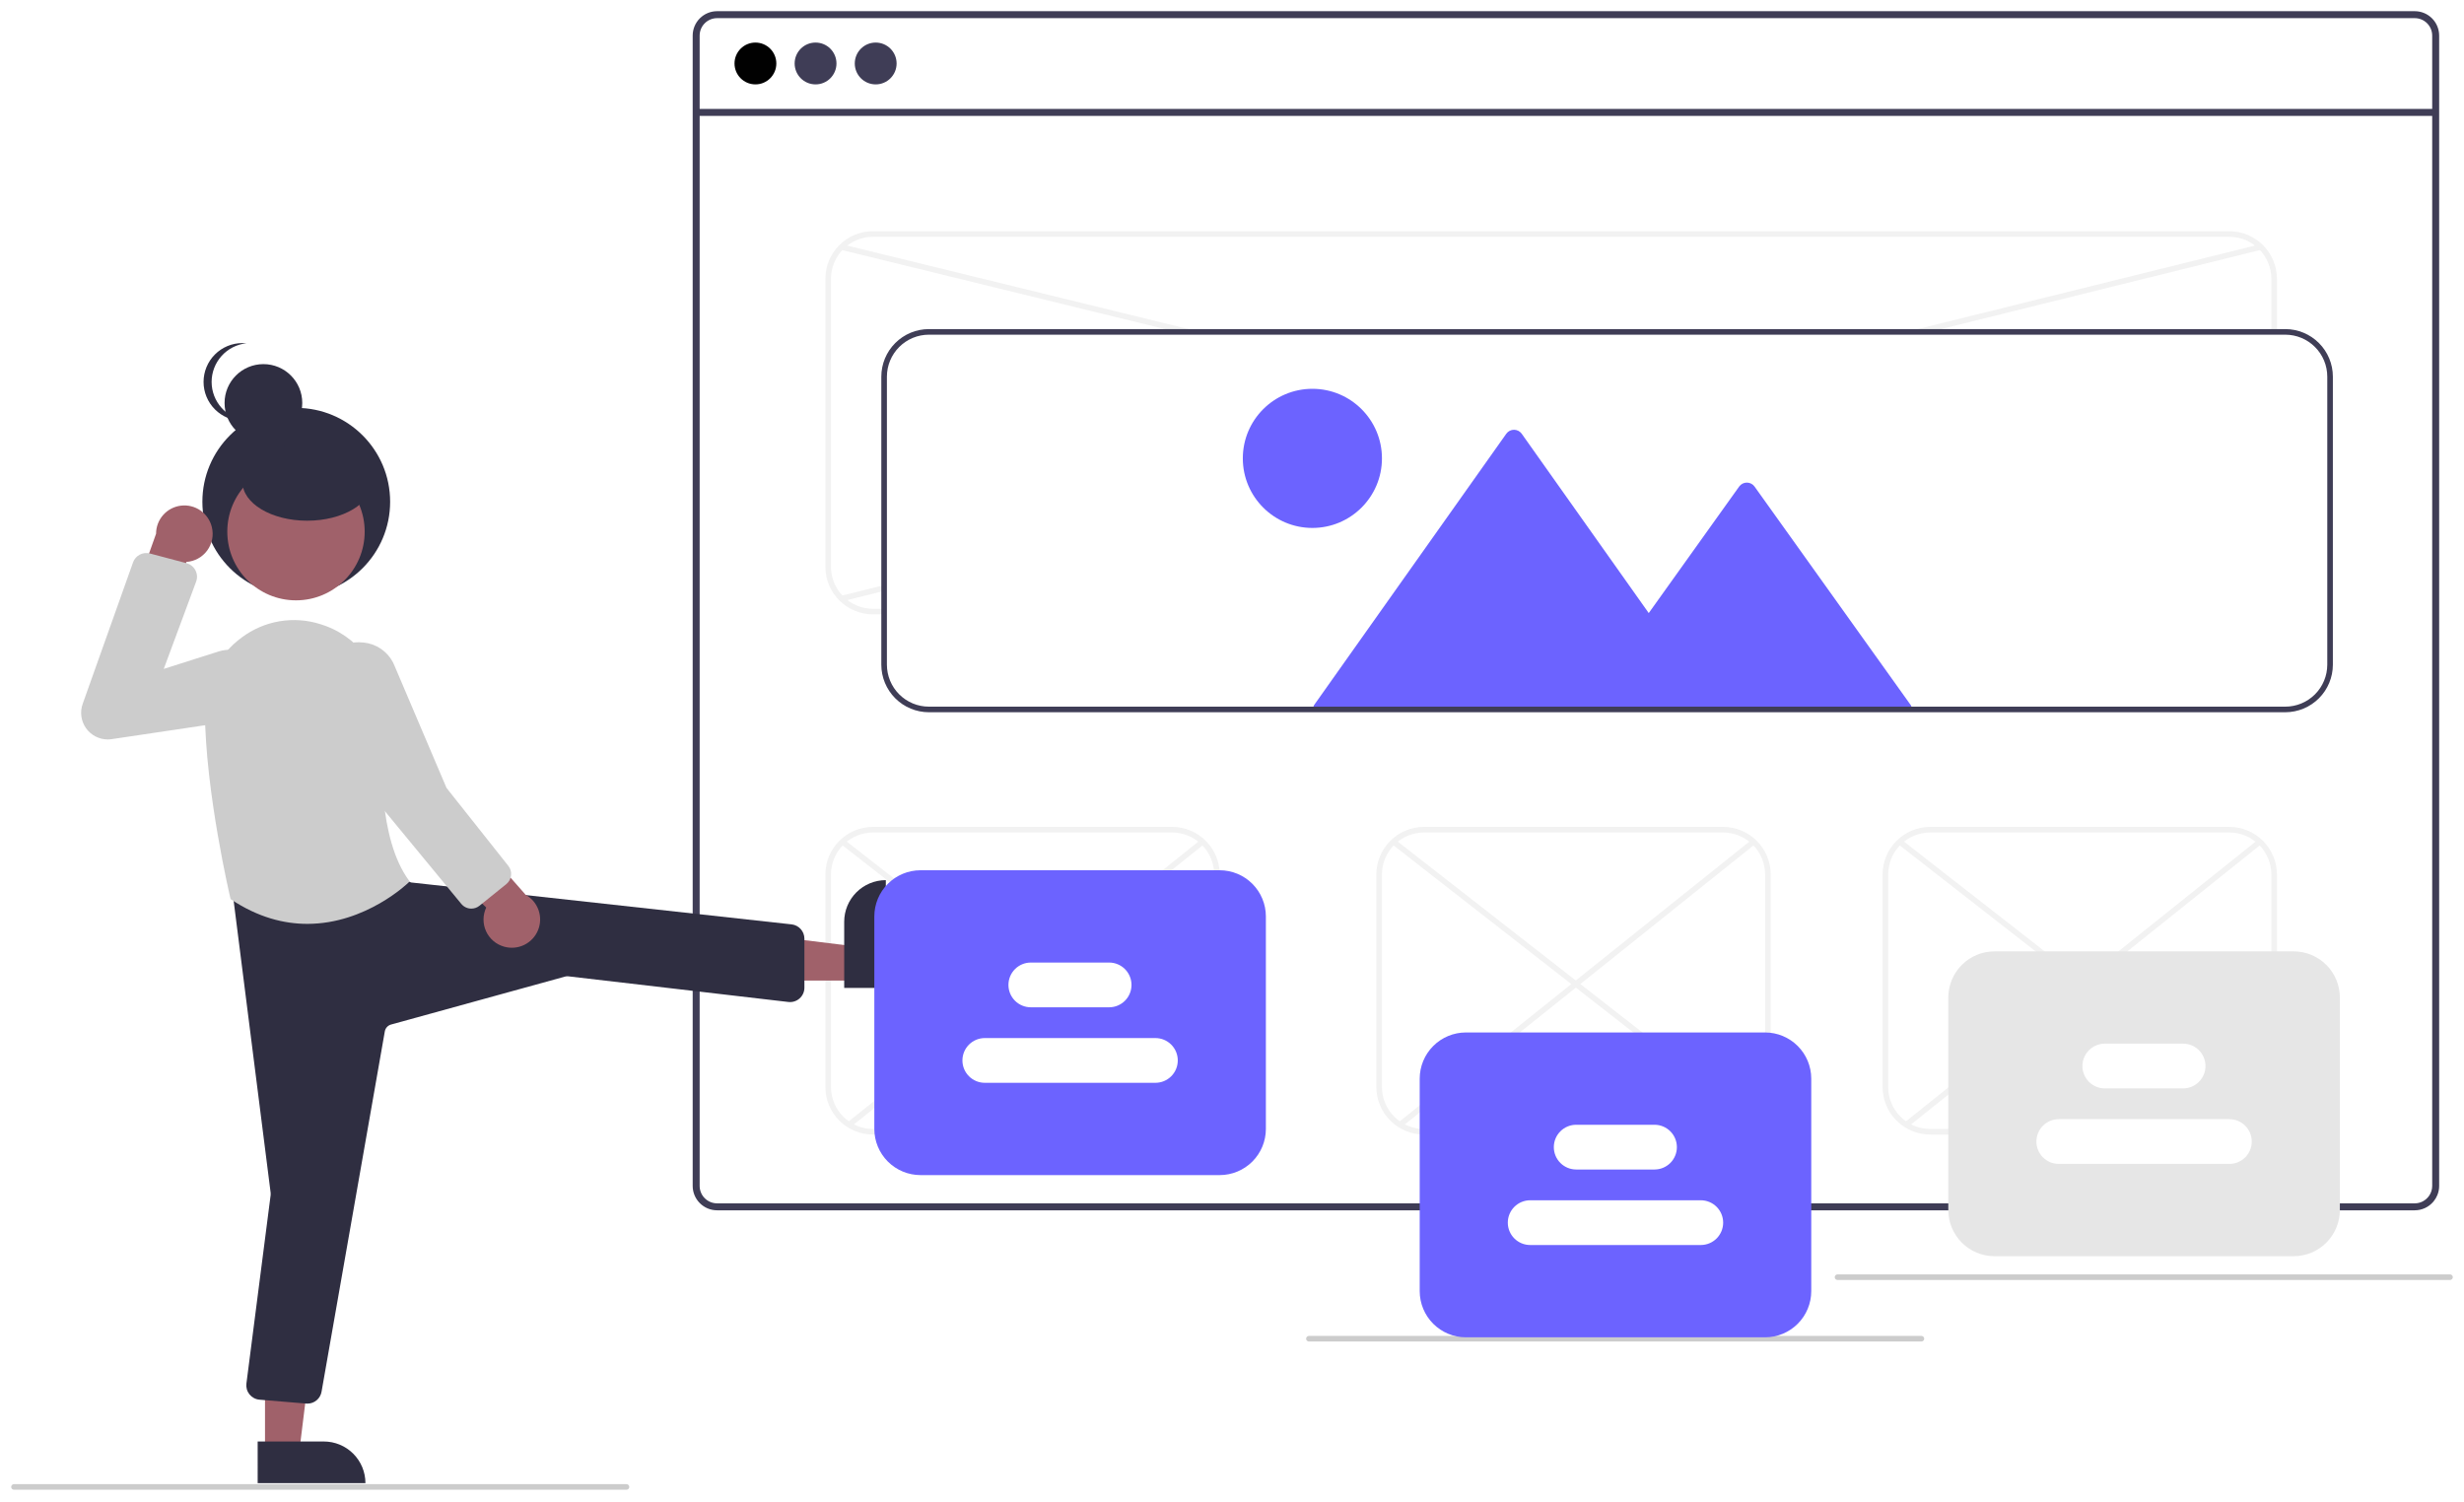 <svg width="881" height="537" viewBox="0 0 881 537" fill="none" xmlns="http://www.w3.org/2000/svg">
<g id="undraw_landing_page_re_6xev 1" clip-path="url(#clip0_2_90)" filter="url(#filter0_d_2_90)">
<g id="s-extras">
<path id="Vector" d="M863.389 1.46379e-08H256.389C254.077 0.002 251.86 0.921 250.225 2.556C248.59 4.191 247.671 6.408 247.669 8.72V420.04C247.671 422.352 248.59 424.569 250.225 426.204C251.86 427.838 254.077 428.758 256.389 428.76H863.389C864.649 428.76 865.895 428.486 867.04 427.958C868.185 427.43 869.201 426.659 870.019 425.7C870.088 425.625 870.152 425.545 870.209 425.46C870.73 424.824 871.151 424.112 871.459 423.35C871.898 422.302 872.122 421.176 872.119 420.04V8.72C872.116 6.406 871.195 4.188 869.558 2.553C867.921 0.918 865.702 -0 863.389 1.46379e-08ZM869.629 420.04C869.63 421.257 869.271 422.446 868.599 423.46C868.001 424.352 867.19 425.081 866.239 425.58C865.358 426.035 864.38 426.272 863.389 426.27H256.389C254.737 426.268 253.153 425.611 251.986 424.443C250.818 423.275 250.161 421.692 250.159 420.04V8.72C250.161 7.068 250.818 5.485 251.986 4.317C253.153 3.149 254.737 2.492 256.389 2.49H863.389C865.042 2.49 866.628 3.146 867.798 4.314C868.968 5.482 869.626 7.067 869.629 8.72V420.04Z" fill="#3F3D56"/>
<path id="Vector_2" d="M870.868 34.949H248.911V37.442H870.868V34.949Z" fill="#3F3D56"/>
<path id="Vector_3" d="M797.114 215.671H312.114C307.607 215.666 303.286 213.874 300.099 210.687C296.912 207.5 295.119 203.178 295.114 198.671V95.671C295.119 91.164 296.912 86.843 300.099 83.656C303.286 80.469 307.607 78.676 312.114 78.671H797.114C801.621 78.676 805.942 80.469 809.129 83.656C812.316 86.843 814.109 91.164 814.114 95.671V198.671C814.109 203.178 812.316 207.5 809.129 210.687C805.942 213.874 801.621 215.666 797.114 215.671ZM312.114 80.671C308.137 80.676 304.325 82.258 301.513 85.07C298.7 87.882 297.119 91.695 297.114 95.671V198.671C297.119 202.648 298.7 206.461 301.513 209.273C304.325 212.085 308.137 213.667 312.114 213.671H797.114C801.091 213.667 804.904 212.085 807.716 209.273C810.528 206.461 812.11 202.648 812.114 198.671V95.671C812.11 91.695 810.528 87.882 807.716 85.07C804.904 82.258 801.091 80.676 797.114 80.671H312.114Z" fill="#F2F2F2"/>
<path id="Vector_4" d="M419.114 401.671H312.114C307.607 401.666 303.286 399.874 300.099 396.687C296.912 393.5 295.119 389.178 295.114 384.671V308.671C295.119 304.164 296.912 299.843 300.099 296.656C303.286 293.469 307.607 291.676 312.114 291.671H419.114C423.621 291.676 427.942 293.469 431.129 296.656C434.316 299.843 436.109 304.164 436.114 308.671V384.671C436.109 389.178 434.316 393.5 431.129 396.687C427.942 399.874 423.621 401.666 419.114 401.671ZM312.114 293.671C308.137 293.676 304.325 295.258 301.513 298.07C298.7 300.882 297.119 304.694 297.114 308.671V384.671C297.119 388.648 298.7 392.461 301.513 395.273C304.325 398.085 308.137 399.667 312.114 399.671H419.114C423.091 399.667 426.904 398.085 429.716 395.273C432.528 392.461 434.11 388.648 434.114 384.671V308.671C434.11 304.694 432.528 300.882 429.716 298.07C426.904 295.258 423.091 293.676 419.114 293.671H312.114Z" fill="#F2F2F2"/>
<path id="Vector_5" d="M797.114 401.671H690.114C685.607 401.666 681.286 399.874 678.099 396.687C674.912 393.5 673.119 389.178 673.114 384.671V308.671C673.119 304.164 674.912 299.843 678.099 296.656C681.286 293.469 685.607 291.676 690.114 291.671H797.114C801.621 291.676 805.942 293.469 809.129 296.656C812.316 299.843 814.109 304.164 814.114 308.671V384.671C814.109 389.178 812.316 393.5 809.129 396.687C805.942 399.874 801.621 401.666 797.114 401.671ZM690.114 293.671C686.137 293.676 682.325 295.258 679.513 298.07C676.7 300.882 675.119 304.694 675.114 308.671V384.671C675.119 388.648 676.7 392.461 679.513 395.273C682.325 398.085 686.137 399.667 690.114 399.671H797.114C801.091 399.667 804.904 398.085 807.716 395.273C810.528 392.461 812.11 388.648 812.114 384.671V308.671C812.11 304.694 810.528 300.882 807.716 298.07C804.904 295.258 801.091 293.676 797.114 293.671H690.114Z" fill="#F2F2F2"/>
<path id="Vector_6" d="M616.114 401.671H509.114C504.607 401.666 500.286 399.874 497.099 396.687C493.912 393.5 492.119 389.178 492.114 384.671V308.671C492.119 304.164 493.912 299.843 497.099 296.656C500.286 293.469 504.607 291.676 509.114 291.671H616.114C620.621 291.676 624.942 293.469 628.129 296.656C631.316 299.843 633.109 304.164 633.114 308.671V384.671C633.109 389.178 631.316 393.5 628.129 396.687C624.942 399.874 620.621 401.666 616.114 401.671ZM509.114 293.671C505.137 293.676 501.325 295.258 498.513 298.07C495.7 300.882 494.119 304.694 494.114 308.671V384.671C494.119 388.648 495.7 392.461 498.513 395.273C501.325 398.085 505.137 399.667 509.114 399.671H616.114C620.091 399.667 623.904 398.085 626.716 395.273C629.528 392.461 631.11 388.648 631.114 384.671V308.671C631.11 304.694 629.528 300.882 626.716 298.07C623.904 295.258 620.091 293.676 616.114 293.671H509.114Z" fill="#F2F2F2"/>
<path id="Vector_7" d="M301.065 83.361L300.59 85.304L812.876 210.642L813.352 208.7L301.065 83.361Z" fill="#F2F2F2"/>
<path id="Vector_8" d="M808.153 83.33L300.594 209.071L301.075 211.012L808.634 85.272L808.153 83.33Z" fill="#F2F2F2"/>
<path id="Vector_9" d="M498.821 296.187L497.591 297.764L625.756 397.742L626.987 396.165L498.821 296.187Z" fill="#F2F2F2"/>
<path id="Vector_10" d="M626.397 296.187L499.913 397.398L501.162 398.96L627.646 297.749L626.397 296.187Z" fill="#F2F2F2"/>
<path id="Vector_11" d="M301.82 296.188L300.59 297.765L428.756 397.743L429.986 396.166L301.82 296.188Z" fill="#F2F2F2"/>
<path id="Vector_12" d="M429.396 296.187L302.913 397.398L304.162 398.96L430.646 297.749L429.396 296.187Z" fill="#F2F2F2"/>
<path id="Vector_13" d="M679.822 296.186L678.592 297.763L806.757 397.741L807.987 396.164L679.822 296.186Z" fill="#F2F2F2"/>
<path id="Vector_14" d="M807.396 296.188L680.913 397.398L682.162 398.96L808.646 297.749L807.396 296.188Z" fill="#F2F2F2"/>
<path id="Vector_15" d="M687 475.671H468C467.735 475.671 467.48 475.566 467.293 475.378C467.105 475.191 467 474.937 467 474.671C467 474.406 467.105 474.152 467.293 473.964C467.48 473.777 467.735 473.671 468 473.671H687C687.265 473.671 687.52 473.777 687.707 473.964C687.895 474.152 688 474.406 688 474.671C688 474.937 687.895 475.191 687.707 475.378C687.52 475.566 687.265 475.671 687 475.671Z" fill="#CCCCCC"/>
<path id="Vector_16" d="M224 528.671H5C4.735 528.671 4.48 528.566 4.293 528.378C4.105 528.191 4 527.937 4 527.671C4 527.406 4.105 527.152 4.293 526.964C4.48 526.777 4.735 526.671 5 526.671H224C224.265 526.671 224.52 526.777 224.707 526.964C224.895 527.152 225 527.406 225 527.671C225 527.937 224.895 528.191 224.707 528.378C224.52 528.566 224.265 528.671 224 528.671Z" fill="#CCCCCC"/>
<path id="Vector_17" d="M820.114 445.171H713.114C708.74 445.166 704.546 443.426 701.452 440.333C698.359 437.24 696.619 433.046 696.614 428.671V352.671C696.619 348.297 698.359 344.103 701.452 341.01C704.546 337.916 708.74 336.176 713.114 336.171H820.114C824.489 336.176 828.683 337.916 831.776 341.01C834.869 344.103 836.609 348.297 836.614 352.671V428.671C836.609 433.046 834.869 437.24 831.776 440.333C828.683 443.426 824.489 445.166 820.114 445.171Z" fill="#E6E6E6"/>
<path id="Vector_18" d="M780.567 385.171H752.567C750.445 385.171 748.41 384.329 746.91 382.828C745.41 381.328 744.567 379.293 744.567 377.171C744.567 375.05 745.41 373.015 746.91 371.515C748.41 370.014 750.445 369.171 752.567 369.171H780.567C782.689 369.171 784.723 370.014 786.224 371.515C787.724 373.015 788.567 375.05 788.567 377.171C788.567 379.293 787.724 381.328 786.224 382.828C784.723 384.329 782.689 385.171 780.567 385.171Z" fill="white"/>
<path id="Vector_19" d="M797.114 412.171H736.114C733.992 412.171 731.958 411.329 730.457 409.828C728.957 408.328 728.114 406.293 728.114 404.171C728.114 402.05 728.957 400.015 730.457 398.515C731.958 397.014 733.992 396.171 736.114 396.171H797.114C799.236 396.171 801.271 397.014 802.771 398.515C804.271 400.015 805.114 402.05 805.114 404.171C805.114 406.293 804.271 408.328 802.771 409.828C801.271 411.329 799.236 412.171 797.114 412.171Z" fill="white"/>
<path id="Vector_20" d="M305.345 346.608V334.348L258.057 328.515L258.058 346.61L305.345 346.608Z" fill="#A0616A"/>
<path id="Vector_21" d="M316.728 310.703L316.73 349.234L301.843 349.235L301.842 325.591C301.841 321.643 303.41 317.856 306.201 315.064C308.993 312.272 312.78 310.704 316.728 310.703V310.703V310.703Z" fill="#2F2E41"/>
<path id="Vector_22" d="M94.755 514.923L107.015 514.922L112.847 467.634L94.753 467.635L94.755 514.923Z" fill="#A0616A"/>
<path id="Vector_23" d="M130.659 526.305L92.129 526.307L92.128 511.42L115.772 511.419C119.72 511.419 123.507 512.987 126.299 515.779C129.091 518.57 130.659 522.357 130.659 526.305V526.305Z" fill="#2F2E41"/>
<path id="Vector_24" d="M109.917 497.882C109.771 497.882 109.624 497.875 109.476 497.863L92.778 496.472C92.086 496.415 91.412 496.218 90.799 495.893C90.185 495.568 89.643 495.122 89.206 494.582C88.77 494.042 88.447 493.419 88.258 492.751C88.068 492.082 88.017 491.383 88.105 490.694L96.771 423.295C96.804 423.033 96.805 422.768 96.771 422.506L83.006 313.876C82.915 313.159 82.977 312.43 83.187 311.737C83.397 311.045 83.751 310.405 84.226 309.859C84.701 309.313 85.285 308.873 85.941 308.568C86.597 308.263 87.311 308.101 88.034 308.09L136.727 307.4C136.975 307.399 137.223 307.413 137.469 307.443L137.602 307.48L146.968 311.534L283.13 326.53C284.368 326.693 285.505 327.3 286.329 328.238C287.154 329.176 287.61 330.381 287.614 331.629V349.161C287.614 349.886 287.46 350.603 287.164 351.264C286.867 351.926 286.433 352.518 285.892 353C285.35 353.482 284.713 353.845 284.021 354.063C283.33 354.282 282.6 354.352 281.879 354.268L203.217 345.099C202.82 345.051 202.416 345.082 202.031 345.19L139.826 362.333C139.259 362.491 138.748 362.805 138.352 363.241C137.957 363.676 137.692 364.214 137.589 364.793L114.969 493.63C114.763 494.821 114.143 495.9 113.218 496.678C112.294 497.456 111.125 497.883 109.917 497.882V497.882Z" fill="#2F2E41"/>
<path id="Vector_25" d="M105.927 208.979C124.465 208.979 139.493 193.951 139.493 175.413C139.493 156.875 124.465 141.846 105.927 141.846C87.388 141.846 72.36 156.875 72.36 175.413C72.36 193.951 87.388 208.979 105.927 208.979Z" fill="#2F2E41"/>
<path id="Vector_26" d="M94.185 153.974C101.856 153.974 108.074 147.755 108.074 140.084C108.074 132.413 101.856 126.195 94.185 126.195C86.514 126.195 80.295 132.413 80.295 140.084C80.295 147.755 86.514 153.974 94.185 153.974Z" fill="#2F2E41"/>
<path id="Vector_27" d="M75.665 132.561C75.665 129.128 76.937 125.816 79.235 123.265C81.532 120.714 84.693 119.104 88.108 118.746C87.627 118.697 87.144 118.671 86.661 118.671C82.979 118.674 79.45 120.139 76.847 122.744C74.245 125.348 72.783 128.879 72.783 132.561C72.783 136.243 74.245 139.774 76.847 142.378C79.45 144.983 82.979 146.447 86.661 146.45C87.144 146.45 87.627 146.425 88.108 146.375C84.693 146.017 81.532 144.408 79.235 141.857C76.937 139.306 75.665 135.994 75.665 132.561V132.561Z" fill="#2F2E41"/>
<path id="Vector_28" d="M109.881 326.341C101.543 326.341 92.268 324.033 82.612 317.595L82.449 317.486L82.403 317.295C82.313 316.918 73.43 279.318 73.255 250.196C73.201 245.082 74.371 240.029 76.667 235.46C78.963 230.89 82.319 226.936 86.454 223.927C90.429 220.95 95.058 218.967 99.956 218.143C104.853 217.32 109.876 217.68 114.606 219.194C115.231 219.392 115.858 219.605 116.486 219.831C123.043 222.28 128.616 226.812 132.35 232.732C136.083 238.652 137.772 245.634 137.155 252.606C135.889 267.994 135.381 296.019 146.211 310.826L146.464 311.172L146.16 311.475C145.951 311.683 130.89 326.341 109.881 326.341Z" fill="#CCCCCC"/>
<path id="Vector_29" d="M105.831 210.658C119.395 210.658 130.392 199.661 130.392 186.097C130.392 172.532 119.395 161.536 105.831 161.536C92.266 161.536 81.27 172.532 81.27 186.097C81.27 199.661 92.266 210.658 105.831 210.658Z" fill="#A0616A"/>
<path id="Vector_30" d="M75.746 184.476C76.099 185.903 76.134 187.39 75.849 188.832C75.565 190.275 74.968 191.637 74.1 192.824C73.232 194.01 72.114 194.992 70.826 195.7C69.537 196.408 68.11 196.825 66.643 196.921L57.166 231.376L44.93 217.408L55.805 186.83C55.806 184.355 56.716 181.967 58.361 180.117C60.006 178.268 62.272 177.086 64.73 176.796C67.188 176.506 69.667 177.127 71.697 178.543C73.728 179.958 75.168 182.069 75.746 184.476V184.476Z" fill="#A0616A"/>
<path id="Vector_31" d="M38.492 260.397C36.971 260.391 35.473 260.021 34.124 259.317C32.775 258.613 31.615 257.596 30.74 256.352C29.865 255.107 29.302 253.671 29.096 252.163C28.891 250.656 29.049 249.121 29.559 247.688L47.575 197.067C48.003 195.886 48.855 194.908 49.966 194.322C51.076 193.737 52.365 193.587 53.581 193.902L66.71 197.377C67.385 197.556 68.016 197.875 68.562 198.312C69.107 198.749 69.555 199.295 69.877 199.916C70.199 200.537 70.387 201.218 70.43 201.915C70.473 202.613 70.37 203.312 70.127 203.967L58.548 235.177L78.188 228.93C79.868 228.396 81.641 228.215 83.394 228.399C85.148 228.584 86.844 229.129 88.377 230.001C89.909 230.874 91.244 232.054 92.298 233.467C93.352 234.881 94.102 236.498 94.5 238.215C94.899 239.933 94.937 241.714 94.613 243.448C94.289 245.181 93.61 246.828 92.618 248.286C91.626 249.744 90.343 250.98 88.849 251.918C87.356 252.855 85.684 253.473 83.94 253.733L39.925 260.29C39.45 260.361 38.971 260.397 38.492 260.397V260.397Z" fill="#CCCCCC"/>
<path id="Vector_32" d="M109.831 182.185C122.616 182.185 132.981 175.967 132.981 168.296C132.981 160.625 122.616 154.406 109.831 154.406C97.046 154.406 86.682 160.625 86.682 168.296C86.682 175.967 97.046 182.185 109.831 182.185Z" fill="#2F2E41"/>
<path id="Vector_33" d="M180.298 334.506C178.88 334.12 177.563 333.428 176.441 332.478C175.319 331.529 174.419 330.344 173.804 329.009C173.189 327.674 172.874 326.22 172.882 324.75C172.89 323.28 173.22 321.829 173.849 320.5L148.348 295.467L166.503 291.566L187.936 315.936C190.098 317.141 191.743 319.097 192.56 321.433C193.376 323.77 193.307 326.325 192.365 328.614C191.424 330.903 189.676 332.767 187.452 333.853C185.227 334.939 182.682 335.171 180.298 334.506Z" fill="#A0616A"/>
<path id="Vector_34" d="M168.527 320.886C167.844 320.888 167.169 320.739 166.551 320.449C165.932 320.159 165.386 319.736 164.951 319.209L137.112 285.435L115.324 243.59C114.642 241.487 114.474 239.251 114.833 237.07C115.193 234.889 116.07 232.825 117.391 231.052C118.658 229.33 120.322 227.939 122.242 226.997C124.161 226.055 126.28 225.59 128.417 225.642C129.498 225.665 130.574 225.788 131.631 226.01C133.794 226.496 135.802 227.515 137.472 228.973C139.141 230.432 140.42 232.284 141.192 234.363L159.65 277.726L181.77 305.63C182.525 306.588 182.873 307.804 182.738 309.015C182.603 310.227 181.996 311.337 181.049 312.105L171.423 319.868C170.603 320.529 169.58 320.888 168.527 320.886V320.886Z" fill="#CCCCCC"/>
<path id="Vector_35" d="M876 453.671H657C656.735 453.671 656.48 453.566 656.293 453.378C656.105 453.191 656 452.937 656 452.671C656 452.406 656.105 452.152 656.293 451.964C656.48 451.777 656.735 451.671 657 451.671H876C876.265 451.671 876.52 451.777 876.707 451.964C876.895 452.152 877 452.406 877 452.671C877 452.937 876.895 453.191 876.707 453.378C876.52 453.566 876.265 453.671 876 453.671Z" fill="#CCCCCC"/>
</g>
<g id="s-mainBoard">
<path id="Vector_36" d="M817.114 250.171H332.114C327.74 250.166 323.546 248.426 320.452 245.333C317.359 242.24 315.619 238.046 315.614 233.671V130.671C315.619 126.297 317.359 122.103 320.452 119.009C323.546 115.916 327.74 114.176 332.114 114.171H817.114C821.489 114.176 825.683 115.916 828.776 119.009C831.869 122.103 833.609 126.297 833.614 130.671V233.671C833.609 238.046 831.869 242.24 828.776 245.333C825.683 248.426 821.489 250.166 817.114 250.171V250.171Z" fill="white"/>
<g id="s-mainBoard_2">
<path id="Vector_37" d="M683.384 248.407V249.671H469.684V248.348L470.834 246.72L538.584 151.073C538.898 150.638 539.31 150.284 539.788 150.04C540.265 149.796 540.793 149.669 541.329 149.669C541.865 149.669 542.394 149.796 542.871 150.04C543.348 150.284 543.761 150.638 544.074 151.073L589.504 215.21L621.844 169.956C622.158 169.523 622.57 169.171 623.046 168.928C623.523 168.685 624.05 168.559 624.584 168.559C625.119 168.559 625.646 168.685 626.122 168.928C626.598 169.171 627.01 169.523 627.324 169.956L682.234 246.789L683.384 248.407Z" fill="#6C63FF"/>
<path id="Vector_38" d="M469.241 184.769C482.978 184.769 494.114 173.632 494.114 159.895C494.114 146.158 482.978 135.022 469.241 135.022C455.504 135.022 444.368 146.158 444.368 159.895C444.368 173.632 455.504 184.769 469.241 184.769Z" fill="#6C63FF"/>
<path id="Vector_39" d="M817.114 250.671H332.114C327.607 250.666 323.286 248.874 320.099 245.687C316.912 242.5 315.119 238.178 315.114 233.671V130.671C315.119 126.164 316.912 121.843 320.099 118.656C323.286 115.469 327.607 113.676 332.114 113.671H817.114C821.621 113.676 825.942 115.469 829.129 118.656C832.316 121.843 834.109 126.164 834.114 130.671V233.671C834.109 238.178 832.316 242.5 829.129 245.687C825.942 248.874 821.621 250.666 817.114 250.671ZM332.114 115.671C328.137 115.676 324.325 117.258 321.513 120.07C318.7 122.882 317.119 126.694 317.114 130.671V233.671C317.119 237.648 318.7 241.461 321.513 244.273C324.325 247.085 328.137 248.667 332.114 248.671H817.114C821.091 248.667 824.904 247.085 827.716 244.273C830.528 241.461 832.11 237.648 832.114 233.671V130.671C832.11 126.694 830.528 122.882 827.716 120.07C824.904 117.258 821.091 115.676 817.114 115.671H332.114Z" fill="#3F3D56"/>
</g>
</g>
<g id="s-leftLetter">
<path id="Vector_40" d="M436.114 416.171H329.114C324.74 416.166 320.546 414.426 317.452 411.333C314.359 408.24 312.619 404.046 312.614 399.671V323.671C312.619 319.297 314.359 315.103 317.452 312.01C320.546 308.916 324.74 307.176 329.114 307.171H436.114C440.489 307.176 444.683 308.916 447.776 312.01C450.869 315.103 452.609 319.297 452.614 323.671V399.671C452.609 404.046 450.869 408.24 447.776 411.333C444.683 414.426 440.489 416.166 436.114 416.171Z" fill="#6C63FF"/>
<path id="Vector_41" d="M396.567 356.171H368.567C366.445 356.171 364.41 355.329 362.91 353.828C361.41 352.328 360.567 350.293 360.567 348.171C360.567 346.05 361.41 344.015 362.91 342.515C364.41 341.014 366.445 340.171 368.567 340.171H396.567C398.689 340.171 400.723 341.014 402.224 342.515C403.724 344.015 404.567 346.05 404.567 348.171C404.567 350.293 403.724 352.328 402.224 353.828C400.723 355.329 398.689 356.171 396.567 356.171Z" fill="white"/>
<path id="Vector_42" d="M413.114 383.171H352.114C349.992 383.171 347.958 382.329 346.457 380.828C344.957 379.328 344.114 377.293 344.114 375.171C344.114 373.05 344.957 371.015 346.457 369.515C347.958 368.014 349.992 367.171 352.114 367.171H413.114C415.236 367.171 417.271 368.014 418.771 369.515C420.271 371.015 421.114 373.05 421.114 375.171C421.114 377.293 420.271 379.328 418.771 380.828C417.271 382.329 415.236 383.171 413.114 383.171Z" fill="white"/>
</g>
<g id="s-middleLetter">
<path id="Vector_43" d="M631.114 474.171H524.114C519.74 474.166 515.546 472.426 512.452 469.333C509.359 466.24 507.619 462.046 507.614 457.671V381.671C507.619 377.297 509.359 373.103 512.452 370.01C515.546 366.916 519.74 365.176 524.114 365.171H631.114C635.489 365.176 639.683 366.916 642.776 370.01C645.869 373.103 647.609 377.297 647.614 381.671V457.671C647.609 462.046 645.869 466.24 642.776 469.333C639.683 472.426 635.489 474.166 631.114 474.171Z" fill="#6C63FF"/>
<path id="Vector_44" d="M591.567 414.171H563.567C561.445 414.171 559.41 413.329 557.91 411.828C556.41 410.328 555.567 408.293 555.567 406.171C555.567 404.05 556.41 402.015 557.91 400.515C559.41 399.014 561.445 398.171 563.567 398.171H591.567C593.689 398.171 595.723 399.014 597.224 400.515C598.724 402.015 599.567 404.05 599.567 406.171C599.567 408.293 598.724 410.328 597.224 411.828C595.723 413.329 593.689 414.171 591.567 414.171Z" fill="white"/>
<path id="Vector_45" d="M608.114 441.171H547.114C544.992 441.171 542.958 440.329 541.457 438.828C539.957 437.328 539.114 435.293 539.114 433.171C539.114 431.05 539.957 429.015 541.457 427.515C542.958 426.014 544.992 425.171 547.114 425.171H608.114C610.236 425.171 612.271 426.014 613.771 427.515C615.271 429.015 616.114 431.05 616.114 433.171C616.114 435.293 615.271 437.328 613.771 438.828C612.271 440.329 610.236 441.171 608.114 441.171Z" fill="white"/>
</g>
<path id="s-yellowColor" d="M291.601 26.174C295.731 26.174 299.079 22.826 299.079 18.696C299.079 14.566 295.731 11.218 291.601 11.218C287.471 11.218 284.122 14.566 284.122 18.696C284.122 22.826 287.471 26.174 291.601 26.174Z" fill="#3F3D56"/>
<path id="s-greenColor" d="M270.1 26.174C274.231 26.174 277.579 22.826 277.579 18.696C277.579 14.566 274.231 11.218 270.1 11.218C265.97 11.218 262.622 14.566 262.622 18.696C262.622 22.826 265.97 26.174 270.1 26.174Z" fill="#010101"/>
<path id="s-redColor" d="M313.101 26.174C317.232 26.174 320.58 22.826 320.58 18.696C320.58 14.566 317.232 11.218 313.101 11.218C308.971 11.218 305.623 14.566 305.623 18.696C305.623 22.826 308.971 26.174 313.101 26.174Z" fill="#3F3D56"/>
</g>
<defs>
<filter id="filter0_d_2_90" x="0" y="0" width="881" height="536.671" filterUnits="userSpaceOnUse" color-interpolation-filters="sRGB">
<feFlood flood-opacity="0" result="BackgroundImageFix"/>
<feColorMatrix in="SourceAlpha" type="matrix" values="0 0 0 0 0 0 0 0 0 0 0 0 0 0 0 0 0 0 127 0" result="hardAlpha"/>
<feOffset dy="4"/>
<feGaussianBlur stdDeviation="2"/>
<feComposite in2="hardAlpha" operator="out"/>
<feColorMatrix type="matrix" values="0 0 0 0 0 0 0 0 0 0 0 0 0 0 0 0 0 0 0.25 0"/>
<feBlend mode="normal" in2="BackgroundImageFix" result="effect1_dropShadow_2_90"/>
<feBlend mode="normal" in="SourceGraphic" in2="effect1_dropShadow_2_90" result="shape"/>
</filter>
<clipPath id="clip0_2_90">
<rect width="873" height="528.671" fill="white" transform="translate(4)"/>
</clipPath>
</defs>
</svg>
